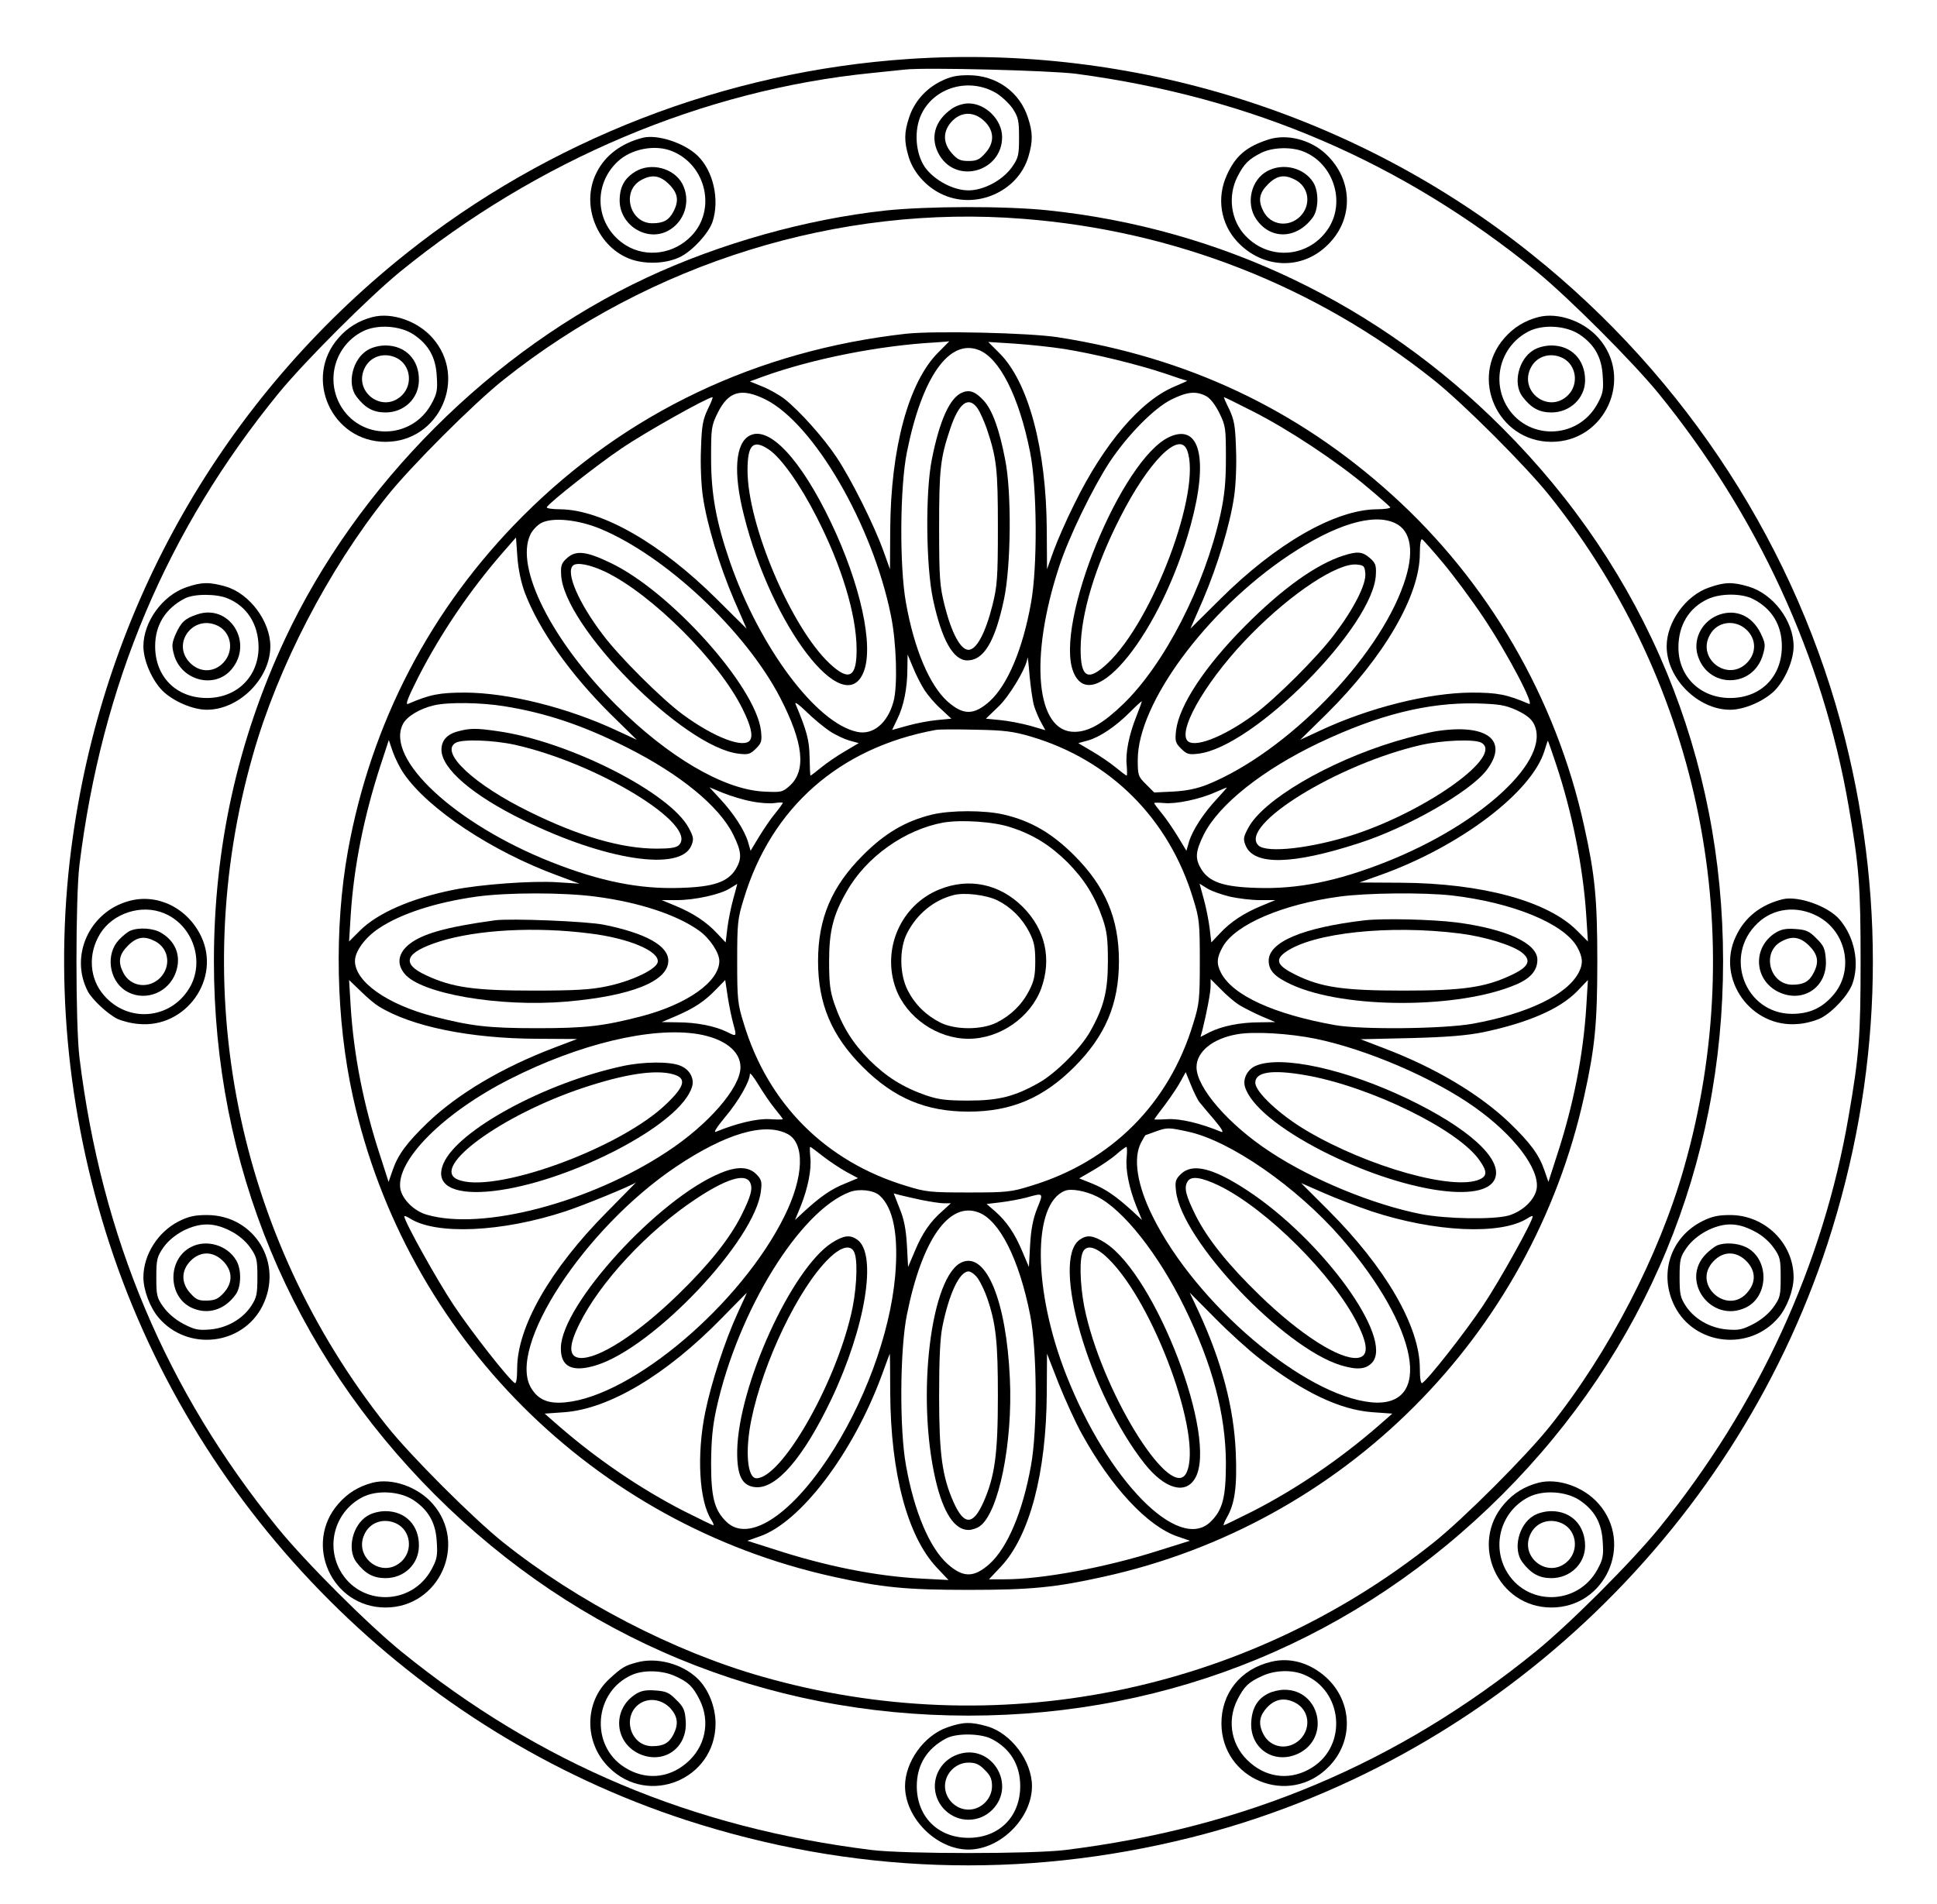 <?xml version="1.0" standalone="no"?>
<!DOCTYPE svg PUBLIC "-//W3C//DTD SVG 20010904//EN"
 "http://www.w3.org/TR/2001/REC-SVG-20010904/DTD/svg10.dtd">
<svg version="1.0" xmlns="http://www.w3.org/2000/svg"
 width="824pt" height="810pt" viewBox="0 0 824 810"
 preserveAspectRatio="xMidYMid meet">
<g id="pattern2" transform="translate(0,810) scale(0.1,-0.1)"
fill="#000000" stroke="none">
<path d="M3865 7849 c-778 -52 -1532 -344 -2140 -830 -775 -619 -1276 -1497
-1415 -2479 -82 -574 -28 -1169 156 -1733 376 -1151 1300 -2075 2451 -2451
704 -229 1429 -255 2148 -75 1266 317 2303 1285 2709 2526 229 704 255 1429
75 2148 -202 807 -674 1537 -1334 2064 -745 596 -1696 894 -2650 830z m713
-63 c748 -100 1388 -376 1961 -843 136 -112 402 -378 514 -514 422 -518 702
-1125 811 -1759 45 -259 51 -341 51 -660 0 -319 -6 -401 -51 -660 -108 -631
-385 -1234 -806 -1752 -118 -145 -381 -408 -526 -526 -585 -475 -1237 -750
-2002 -844 -140 -17 -680 -17 -820 0 -765 94 -1417 369 -2002 844 -145 118
-408 381 -526 526 -475 585 -750 1237 -844 2002 -17 140 -17 680 0 820 95 768
372 1425 849 2009 112 136 378 402 514 514 583 475 1290 774 2004 846 61 6
126 13 145 15 85 10 621 -4 728 -18z"/>
<path d="M4002 7754 c-65 -32 -114 -89 -135 -155 -21 -63 -21 -101 -2 -165 19
-65 72 -126 137 -158 144 -72 328 6 373 158 19 64 19 102 -2 165 -35 110 -135
181 -253 181 -51 0 -78 -6 -118 -26z m234 -49 c24 -14 57 -45 72 -67 24 -37
27 -51 27 -124 0 -75 -3 -86 -30 -125 -40 -56 -120 -99 -185 -99 -65 0 -145
43 -185 98 -41 59 -48 159 -15 227 55 114 202 156 316 90z"/>
<path d="M4050 7638 c-76 -52 -96 -129 -52 -201 76 -122 265 -65 265 80 0 73
-70 143 -143 143 -22 0 -51 -9 -70 -22z m143 -59 c37 -40 37 -88 -2 -131 -24
-27 -36 -33 -71 -33 -35 0 -47 6 -71 33 -37 42 -39 89 -4 131 42 49 102 49
148 0z"/>
<path d="M2735 7514 c-91 -23 -160 -74 -197 -148 -71 -139 4 -322 151 -371 66
-21 150 -16 207 13 52 27 118 99 135 148 31 93 4 217 -64 282 -56 54 -170 91
-232 76z m126 -58 c144 -60 186 -249 81 -359 -74 -78 -191 -95 -279 -41 -128
79 -146 252 -36 356 58 55 161 75 234 44z"/>
<path d="M2703 7370 c-46 -28 -66 -64 -67 -120 -2 -106 113 -180 204 -133 73
38 101 129 62 202 -36 66 -133 91 -199 51z m143 -54 c38 -38 43 -70 19 -116
-19 -37 -43 -50 -90 -50 -97 0 -133 138 -47 184 45 25 80 20 118 -18z"/>
<path d="M5395 7506 c-93 -30 -140 -70 -176 -151 -44 -96 -27 -206 44 -283
109 -117 277 -123 387 -12 109 108 106 274 -7 382 -66 64 -169 90 -248 64z
m153 -52 c123 -51 175 -208 106 -321 -79 -128 -252 -146 -356 -36 -62 65 -76
168 -34 251 28 55 48 75 102 102 48 24 131 26 182 4z"/>
<path d="M5391 7372 c-69 -37 -92 -137 -48 -203 60 -90 172 -88 241 5 26 35
27 112 2 151 -40 62 -128 83 -195 47z m119 -37 c59 -31 69 -107 21 -156 -49
-48 -125 -38 -156 21 -24 46 -19 78 19 116 38 38 70 43 116 19z"/>
<path d="M3765 7204 c-336 -37 -700 -139 -1013 -285 -659 -308 -1233 -882
-1541 -1541 -201 -431 -301 -886 -301 -1368 0 -865 329 -1659 940 -2270 611
-611 1405 -940 2270 -940 865 0 1659 329 2270 940 611 611 940 1405 940 2270
0 866 -328 1659 -940 2270 -526 527 -1198 848 -1932 925 -181 19 -514 18 -693
-1z m586 -35 c645 -50 1246 -286 1747 -685 125 -99 397 -371 496 -496 642
-806 853 -1866 570 -2856 -106 -374 -320 -787 -570 -1100 -99 -125 -371 -397
-496 -496 -805 -642 -1866 -853 -2856 -570 -374 106 -787 320 -1100 570 -125
99 -397 371 -496 496 -642 806 -853 1866 -570 2856 106 374 320 787 570 1100
99 125 371 397 496 496 625 498 1428 747 2209 685z"/>
<path d="M3855 6680 c-634 -71 -1190 -335 -1630 -775 -392 -392 -646 -879
-745 -1426 -59 -328 -51 -717 21 -1044 225 -1020 1023 -1819 2044 -2044 207
-46 310 -56 575 -56 265 0 368 10 575 56 1021 225 1819 1023 2044 2044 46 207
56 310 56 575 0 265 -10 368 -56 575 -120 545 -408 1040 -819 1411 -402 363
-868 583 -1420 669 -123 19 -522 28 -645 15z m136 -80 c-126 -126 -202 -407
-204 -754 l-1 -168 -28 78 c-40 111 -137 305 -199 398 -55 83 -156 196 -221
248 -22 17 -64 41 -94 53 l-54 22 57 21 c208 75 493 132 733 145 30 2 56 4 58
5 2 1 -20 -21 -47 -48z m537 15 c130 -21 310 -65 427 -104 49 -17 92 -31 95
-31 3 0 -21 -11 -52 -24 -145 -60 -301 -242 -428 -501 -33 -66 -72 -155 -88
-199 l-28 -78 -1 168 c-2 344 -78 628 -201 751 l-48 48 110 -7 c61 -4 157 -14
214 -23z m-365 -4 c89 -34 172 -198 219 -435 30 -149 32 -487 4 -641 -35 -197
-100 -350 -176 -419 -67 -60 -113 -60 -180 0 -76 69 -141 222 -176 419 -28
154 -26 492 4 641 64 319 179 483 305 435z m-906 -211 c205 -103 455 -533 533
-919 24 -117 29 -301 11 -366 -25 -92 -87 -144 -155 -129 -174 37 -414 359
-540 721 -59 171 -81 289 -81 443 0 128 1 138 28 193 46 93 101 108 204 57z
m1873 15 c18 -9 39 -36 57 -72 27 -55 28 -65 28 -193 0 -103 -6 -159 -23 -238
-68 -307 -238 -638 -414 -808 -84 -81 -145 -117 -205 -118 -166 -4 -196 313
-67 704 41 126 143 335 215 445 77 115 188 228 262 265 67 33 104 37 147 15z
m-2119 -56 c-21 -45 -26 -69 -29 -170 -3 -65 1 -155 8 -201 17 -119 71 -296
132 -439 l54 -124 -126 125 c-238 237 -489 381 -666 383 -34 0 -61 4 -58 9 14
22 214 180 318 250 98 67 365 217 387 218 3 0 -6 -23 -20 -51z m2322 -11 c149
-76 349 -208 479 -317 54 -45 99 -85 102 -89 3 -5 -24 -9 -58 -9 -177 -2 -428
-146 -666 -383 l-126 -125 54 124 c61 143 115 320 132 439 7 46 11 136 8 201
-3 101 -8 125 -29 170 -14 28 -24 51 -22 51 3 0 59 -28 126 -62z m-2779 -498
c278 -116 616 -433 764 -717 100 -193 113 -312 41 -377 -31 -27 -35 -28 -113
-24 -170 10 -405 148 -626 369 -273 273 -430 585 -364 724 8 18 30 41 47 50
49 25 156 14 251 -25z m3381 24 c70 -33 83 -127 36 -260 -111 -319 -498 -715
-834 -852 -43 -17 -88 -27 -144 -30 l-83 -4 -35 35 c-33 33 -35 38 -35 104 0
240 292 635 641 869 199 133 361 182 454 138z m-3702 -297 c61 -159 192 -344
363 -514 l113 -111 -84 39 c-209 98 -462 161 -645 162 -111 0 -151 -8 -244
-48 -13 -6 -2 24 44 115 95 185 218 367 359 529 l56 64 6 -84 c4 -53 16 -109
32 -152z m3908 125 c44 -53 120 -155 168 -227 104 -155 223 -382 195 -370 -93
40 -133 48 -244 48 -183 -1 -436 -64 -645 -162 l-84 -39 113 111 c244 242 396
503 396 682 0 40 4 64 10 60 5 -3 46 -49 91 -103z m-2209 -537 c14 -22 45 -59
70 -81 l45 -42 -62 -6 c-33 -3 -90 -14 -125 -24 l-65 -18 22 46 c27 54 43 131
43 214 l1 61 23 -55 c12 -30 34 -73 48 -95z m468 -72 c7 -21 20 -52 30 -69
l17 -31 -65 19 c-37 10 -94 21 -127 24 l-61 6 52 50 c48 45 121 167 125 209 1
8 5 -27 9 -78 5 -50 13 -109 20 -130z m-872 -103 c25 -17 64 -35 85 -41 l40
-11 -59 -35 c-33 -19 -78 -50 -101 -69 -23 -19 -43 -34 -45 -34 -2 0 -3 35 -4
78 -1 72 -12 113 -60 227 -4 11 16 -4 45 -32 29 -29 74 -66 99 -83z m1307 64
c-32 -79 -48 -158 -42 -211 2 -24 2 -43 0 -43 -3 0 -23 15 -46 34 -23 19 -68
50 -101 69 l-59 35 40 11 c51 14 118 59 179 120 27 27 50 48 51 47 1 -1 -9
-29 -22 -62z m-2690 41 c180 -29 336 -82 521 -175 227 -114 393 -250 453 -371
36 -73 38 -102 11 -147 -34 -55 -94 -76 -236 -80 -174 -6 -342 28 -549 110
-409 162 -707 439 -631 587 17 33 72 66 133 80 60 14 200 12 298 -4z m4307
-17 c40 -19 62 -36 73 -58 77 -149 -220 -426 -630 -588 -207 -82 -375 -116
-549 -110 -142 4 -202 25 -236 80 -27 45 -25 74 11 147 64 128 251 276 490
390 253 120 462 172 669 168 99 -3 123 -7 172 -29z m-2067 -112 c338 -100 588
-349 691 -691 26 -83 28 -103 28 -265 0 -162 -2 -182 -28 -265 -103 -342 -349
-588 -691 -691 -83 -26 -103 -28 -265 -28 -162 0 -182 2 -265 28 -342 103
-588 349 -691 691 -26 83 -28 103 -28 265 0 162 2 182 28 265 117 389 407 644
816 719 14 3 90 3 170 1 121 -2 160 -7 235 -29z m-2667 -158 c104 -151 375
-331 653 -433 l94 -35 -95 6 c-107 7 -326 -9 -440 -32 -180 -36 -324 -99 -399
-174 l-46 -46 7 113 c13 204 56 418 125 631 l37 113 17 -50 c10 -28 31 -70 47
-93z m4901 42 c68 -203 116 -441 129 -646 l7 -110 -47 47 c-125 125 -404 201
-749 203 l-176 1 90 32 c340 122 646 354 698 531 7 23 13 41 14 40 1 -2 17
-46 34 -98z m-3421 -160 c34 -7 78 -10 97 -7 19 3 35 3 35 1 0 -3 -15 -24 -34
-47 -19 -23 -49 -68 -68 -99 l-35 -58 -11 38 c-15 50 -62 122 -118 182 l-46
50 58 -24 c33 -13 87 -30 122 -36z m1979 11 c-57 -61 -104 -133 -119 -183
l-11 -38 -35 58 c-19 31 -49 76 -68 99 -19 23 -34 43 -34 46 0 2 19 2 43 0 48
-5 151 16 217 46 25 11 47 20 49 20 2 1 -17 -21 -42 -48z m-2058 -427 c-10
-36 -21 -92 -25 -125 l-7 -59 -36 38 c-45 49 -103 87 -178 118 l-58 24 63 0
c78 0 187 24 227 50 17 10 31 19 31 19 1 1 -7 -29 -17 -65z m2112 11 c35 -8
93 -15 129 -15 l65 0 -58 -24 c-75 -31 -133 -69 -178 -118 l-36 -38 -7 59 c-4
33 -15 89 -25 125 l-18 66 32 -20 c17 -11 60 -26 96 -35z m-2698 0 c185 -24
346 -77 441 -145 46 -33 86 -94 86 -129 0 -88 -137 -185 -334 -236 -160 -41
-232 -50 -441 -50 -209 0 -281 9 -441 50 -197 51 -334 148 -334 236 0 41 43
100 102 139 94 63 244 111 416 135 133 18 368 18 505 0z m3642 5 c259 -30 477
-119 534 -219 25 -45 26 -72 7 -109 -50 -95 -216 -175 -451 -218 -124 -22
-469 -26 -585 -6 -259 46 -436 126 -486 223 -20 39 -18 65 8 111 53 94 253
180 496 213 119 16 356 18 477 5z m-4564 -472 c139 -86 389 -137 674 -138
l170 -1 -100 -38 c-220 -84 -407 -195 -536 -318 -89 -86 -126 -136 -149 -203
l-17 -49 -36 112 c-70 213 -112 426 -125 632 l-7 115 50 -48 c27 -27 62 -56
76 -64z m1508 -73 c16 -57 15 -57 -26 -36 -51 25 -130 41 -211 41 l-67 1 59
25 c79 34 123 63 171 113 l40 41 11 -73 c6 -39 17 -90 23 -112z m2152 79 c20
-12 63 -34 95 -48 l59 -25 -67 -1 c-82 0 -160 -16 -212 -42 l-39 -20 8 29 c18
72 35 161 35 187 l0 30 43 -43 c23 -24 58 -54 78 -67z m1477 -9 c-13 -206 -55
-419 -125 -632 l-36 -112 -17 49 c-23 67 -60 117 -149 203 -129 123 -318 235
-534 317 l-99 38 214 5 c156 4 238 11 308 25 190 40 324 98 398 173 26 27 47
49 47 49 0 0 -3 -52 -7 -115z m-3779 -115 c112 -19 181 -72 181 -141 0 -87
-137 -245 -313 -360 -327 -216 -784 -336 -1020 -268 -55 15 -106 66 -114 111
-19 120 183 323 465 466 295 150 603 224 801 192z m2628 -20 c218 -45 503
-168 676 -291 168 -119 277 -263 264 -347 -8 -47 -59 -96 -119 -114 -63 -18
-265 -15 -373 6 -203 40 -464 147 -642 265 -176 115 -313 273 -313 360 0 66
69 122 172 140 71 13 222 4 335 -19z m-2301 -297 c19 -23 34 -43 34 -45 0 -2
-26 -2 -57 0 -53 3 -141 -18 -228 -54 -11 -4 5 21 39 62 56 66 106 152 106
184 0 8 16 -12 36 -45 20 -33 51 -79 70 -102z m1805 29 c8 -9 36 -44 64 -76
32 -38 43 -57 30 -52 -89 37 -175 57 -228 54 -31 -2 -57 -2 -57 -1 0 1 21 30
48 65 26 35 56 80 66 100 l20 36 22 -54 c12 -30 28 -62 35 -72z m-1751 -137
c75 -39 70 -183 -13 -350 -185 -374 -646 -765 -932 -792 -73 -7 -115 11 -145
60 -106 173 226 680 615 942 210 141 377 191 475 140z m1703 10 c179 -38 462
-234 652 -452 330 -380 394 -724 130 -700 -286 27 -747 418 -932 792 -65 131
-84 246 -49 313 9 17 18 32 19 32 1 0 20 7 42 15 50 18 55 18 138 0z m-1552
-105 c27 -21 72 -51 99 -66 l50 -27 -55 -23 c-58 -23 -103 -54 -172 -117 l-41
-38 24 58 c31 78 47 157 41 210 -2 24 -3 43 0 43 2 0 26 -18 54 -40z m1292 -3
c-6 -53 10 -132 41 -210 l24 -58 -41 38 c-69 63 -114 94 -171 117 l-55 22 62
36 c34 20 78 50 97 67 19 17 38 30 41 31 4 0 4 -19 2 -43z m-2212 -235 c-240
-242 -381 -488 -381 -665 0 -41 -4 -66 -10 -62 -26 16 -182 215 -259 330 -72
108 -211 358 -211 379 0 4 10 0 23 -8 112 -72 393 -59 663 30 79 26 281 109
300 123 1 1 -55 -56 -125 -127z m3253 4 c270 -89 551 -102 664 -30 12 8 22 12
22 8 0 -21 -139 -271 -211 -379 -77 -115 -233 -314 -259 -330 -6 -4 -10 21
-10 62 0 179 -146 430 -389 673 l-116 116 96 -42 c52 -23 144 -58 203 -78z
m-2092 67 c59 -53 81 -171 66 -343 -22 -247 -133 -547 -289 -780 -164 -245
-337 -353 -428 -266 -52 50 -66 104 -66 251 1 98 6 156 23 233 92 415 354 840
567 920 40 15 102 8 127 -15z m924 -4 c112 -55 264 -248 374 -474 118 -242
174 -453 175 -660 0 -147 -14 -201 -66 -251 -136 -130 -436 176 -613 625 -142
360 -145 729 -6 784 26 11 87 0 136 -24z m-746 -15 c36 -7 79 -14 95 -14 l30
0 -36 -33 c-52 -45 -86 -95 -118 -172 l-28 -66 -5 93 c-4 68 -12 110 -31 156
l-25 64 26 -7 c15 -4 56 -13 92 -21z m492 -36 c-18 -46 -26 -88 -30 -156 l-5
-93 -28 66 c-32 76 -66 127 -116 171 l-36 31 59 7 c33 4 82 13 109 20 75 21
75 22 47 -46z m-249 -17 c89 -34 172 -198 219 -435 30 -149 32 -487 4 -641
-35 -197 -100 -350 -176 -419 -67 -60 -113 -60 -180 0 -76 69 -141 222 -176
419 -28 154 -26 492 4 641 64 319 179 483 305 435z m-1025 -428 c-54 -118
-112 -295 -138 -422 -37 -182 -26 -378 26 -458 8 -13 12 -23 8 -23 -3 0 -60
28 -126 61 -183 94 -365 218 -527 358 l-64 56 84 6 c190 14 434 159 669 400
58 59 106 108 107 108 1 1 -17 -38 -39 -86z m2222 -195 c187 -144 341 -217
479 -227 l84 -6 -64 -56 c-162 -140 -344 -264 -527 -358 -66 -33 -123 -61
-126 -61 -3 0 3 15 13 33 34 59 44 131 38 276 -8 191 -59 385 -157 598 l-39
83 107 -108 c59 -60 145 -138 192 -174z m-1573 -145 c2 -342 73 -609 197 -742
l51 -54 -115 6 c-193 10 -407 53 -628 125 l-113 36 51 18 c175 59 399 355 521
686 18 50 34 92 34 92 1 0 2 -75 2 -167z m815 -174 c125 -227 280 -394 408
-437 l52 -18 -134 -42 c-225 -72 -495 -122 -655 -122 l-66 0 50 53 c123 130
194 399 196 739 l1 168 50 -128 c28 -70 72 -166 98 -213z"/>
<path d="M4094 6430 c-53 -21 -97 -118 -130 -285 -28 -139 -25 -454 5 -595 37
-173 86 -260 146 -260 70 0 118 80 156 260 30 141 33 456 5 594 -25 131 -55
211 -90 250 -35 39 -61 49 -92 36z m65 -68 c10 -15 28 -55 39 -87 42 -125 47
-172 47 -420 0 -216 -3 -249 -23 -330 -30 -119 -68 -190 -102 -190 -34 0 -72
71 -102 190 -20 81 -23 114 -23 330 0 248 5 295 47 420 37 111 78 142 117 87z"/>
<path d="M3190 6247 c-62 -31 -72 -157 -25 -341 118 -472 426 -873 509 -665
44 110 -13 372 -139 636 -128 268 -262 412 -345 370z m81 -60 c52 -35 133
-149 203 -287 106 -207 169 -414 170 -561 1 -122 -32 -140 -115 -62 -163 153
-349 590 -349 822 0 110 24 133 91 88z"/>
<path d="M4975 6241 c-204 -93 -491 -795 -409 -1000 80 -200 375 169 499 624
77 281 40 435 -90 376z m75 -57 c64 -167 -145 -726 -339 -907 -84 -79 -115
-61 -114 66 2 148 62 348 169 557 121 238 252 369 284 284z"/>
<path d="M2414 5727 c-25 -22 -29 -32 -27 -71 8 -219 521 -737 756 -763 40 -5
49 -2 73 22 24 24 26 32 21 77 -23 188 -387 594 -642 714 -100 48 -144 53
-181 21z m161 -60 c198 -95 486 -383 584 -584 34 -68 45 -112 32 -132 -25 -38
-154 11 -288 110 -89 66 -268 244 -339 339 -102 134 -158 263 -127 293 15 16
73 5 138 -26z"/>
<path d="M5715 5736 c-116 -37 -260 -140 -420 -301 -170 -171 -279 -337 -292
-443 -5 -45 -3 -53 21 -77 24 -24 33 -27 73 -22 235 26 748 544 756 763 2 39
-2 49 -26 70 -31 27 -53 29 -112 10z m93 -75 c5 -46 -49 -152 -132 -261 -71
-95 -250 -273 -339 -339 -134 -99 -263 -148 -288 -110 -35 55 97 273 276 453
173 175 364 300 445 294 32 -3 35 -6 38 -37z"/>
<path d="M1948 4988 c-47 -12 -71 -40 -70 -80 2 -80 134 -193 347 -297 350
-172 670 -221 716 -109 11 27 10 36 -11 75 -80 151 -513 370 -814 412 -90 13
-117 13 -168 -1z m242 -57 c354 -79 783 -342 698 -427 -11 -11 -37 -15 -94
-15 -149 0 -329 52 -540 156 -236 115 -385 254 -316 294 28 17 160 12 252 -8z"/>
<path d="M6112 4989 c-34 -5 -114 -25 -177 -44 -287 -87 -562 -249 -625 -368
-21 -39 -22 -48 -11 -75 35 -85 198 -82 481 10 207 66 474 219 544 311 96 126
3 199 -212 166z m189 -49 c98 -53 -222 -285 -537 -390 -181 -59 -376 -82 -411
-47 -85 85 338 346 692 427 89 20 226 26 256 10z"/>
<path d="M3965 4634 c-112 -27 -202 -80 -295 -174 -132 -132 -190 -268 -190
-450 0 -182 58 -318 190 -450 132 -132 268 -190 450 -190 182 0 318 58 450
190 132 132 190 268 190 450 0 182 -58 318 -190 450 -95 95 -184 147 -300 174
-81 19 -225 19 -305 0z m337 -55 c95 -31 166 -76 239 -148 72 -73 116 -143
150 -241 18 -53 22 -87 22 -180 0 -127 -17 -196 -76 -300 -40 -71 -146 -177
-217 -217 -104 -59 -173 -76 -300 -76 -93 0 -127 4 -180 22 -98 34 -168 78
-241 150 -72 73 -116 143 -150 241 -18 53 -22 87 -22 180 0 127 17 197 75 297
83 147 247 263 411 293 77 13 217 4 289 -21z"/>
<path d="M3995 4315 c-164 -67 -245 -255 -184 -422 46 -123 176 -213 309 -213
133 0 263 90 309 213 46 126 18 252 -78 348 -98 98 -229 126 -356 74z m248
-46 c58 -29 104 -75 135 -134 21 -41 26 -64 26 -125 0 -61 -5 -84 -26 -125
-31 -60 -77 -105 -138 -136 -64 -32 -176 -32 -240 0 -61 31 -107 76 -138 136
-36 69 -37 179 -3 245 42 81 112 139 196 161 47 13 141 1 188 -22z"/>
<path d="M2105 4184 c-211 -29 -311 -58 -367 -104 -44 -37 -51 -81 -18 -122
67 -86 404 -144 688 -120 279 24 435 87 435 174 0 64 -96 117 -273 153 -72 15
-400 28 -465 19z m405 -56 c164 -20 295 -75 288 -121 -4 -31 -111 -82 -218
-104 -67 -14 -132 -18 -310 -18 -252 0 -346 13 -457 65 -109 50 -91 97 57 144
159 50 407 64 640 34z"/>
<path d="M5805 4184 c-263 -31 -408 -92 -408 -172 0 -42 26 -69 98 -102 227
-104 713 -103 955 1 61 26 90 60 90 105 0 70 -131 131 -344 159 -104 13 -309
18 -391 9z m405 -56 c105 -13 225 -50 264 -81 43 -34 29 -62 -47 -97 -111 -52
-205 -65 -457 -65 -257 0 -351 14 -460 68 -77 38 -88 63 -41 96 115 82 441
117 741 79z"/>
<path d="M2650 3564 c-332 -71 -705 -274 -764 -416 -76 -182 323 -152 728 54
185 95 307 196 330 274 11 35 -11 74 -49 89 -43 19 -158 18 -245 -1z m213 -35
c58 -16 52 -49 -26 -124 -196 -192 -744 -390 -892 -323 -114 52 190 274 535
389 177 59 308 79 383 58z"/>
<path d="M5342 3565 c-35 -15 -56 -55 -46 -89 23 -78 145 -179 330 -274 339
-172 692 -228 734 -116 32 83 -114 215 -373 339 -265 127 -538 186 -645 140z
m212 -40 c275 -48 653 -233 741 -364 32 -45 31 -65 0 -79 -109 -50 -473 52
-735 206 -114 67 -220 165 -220 205 0 46 71 57 214 32z"/>
<path d="M3066 3109 c-263 -107 -676 -558 -680 -743 -2 -82 48 -107 151 -75
245 76 677 533 700 742 5 39 2 49 -20 71 -32 32 -81 34 -151 5z m124 -39 c14
-25 5 -59 -36 -141 -50 -100 -139 -211 -271 -339 -173 -168 -340 -275 -417
-268 -47 5 -48 51 -1 145 87 177 290 395 493 530 129 86 211 112 232 73z"/>
<path d="M5023 3104 c-23 -23 -25 -31 -20 -74 25 -209 455 -663 700 -739 70
-21 107 -18 134 11 93 103 -211 523 -533 734 -145 95 -232 116 -281 68z m163
-49 c203 -99 488 -384 589 -588 47 -94 46 -140 -1 -145 -77 -7 -244 100 -417
268 -132 128 -221 239 -271 339 -41 83 -50 116 -35 142 14 27 58 21 135 -16z"/>
<path d="M3539 2812 c-171 -110 -399 -609 -403 -887 -1 -105 21 -148 78 -153
89 -8 204 126 322 373 146 307 197 619 111 680 -31 22 -57 19 -108 -13z m98
-49 c13 -46 5 -168 -17 -258 -72 -306 -297 -695 -402 -695 -39 0 -49 115 -22
248 50 247 202 563 330 687 56 55 99 62 111 18z"/>
<path d="M4593 2825 c-124 -87 40 -654 276 -953 86 -108 174 -133 215 -62 99
168 -168 865 -383 1002 -51 32 -77 35 -108 13z m121 -80 c194 -188 403 -758
334 -910 -60 -132 -343 311 -428 670 -22 90 -30 212 -17 258 12 44 55 37 111
-18z"/>
<path d="M4094 2730 c-134 -53 -197 -571 -114 -927 33 -141 81 -213 140 -213
14 0 36 7 48 16 80 56 141 354 128 629 -15 329 -100 536 -202 495z m66 -70
c11 -16 29 -53 39 -82 38 -110 46 -187 46 -418 0 -248 -13 -343 -62 -453 -44
-98 -82 -98 -126 0 -49 110 -62 205 -62 453 0 153 4 247 14 295 28 140 73 235
111 235 10 0 28 -13 40 -30z"/>
<path d="M1585 6751 c-58 -15 -106 -44 -145 -89 -151 -171 -29 -442 200 -442
229 0 351 271 200 442 -63 72 -173 110 -255 89z m174 -74 c64 -43 95 -97 99
-178 4 -59 1 -74 -23 -118 -85 -155 -305 -156 -389 -2 -61 113 -17 253 97 311
61 31 158 25 216 -13z"/>
<path d="M1563 6610 c-63 -38 -88 -142 -47 -197 37 -49 72 -68 124 -68 79 0
141 59 142 136 2 88 -57 149 -142 149 -27 0 -58 -8 -77 -20z m126 -34 c57 -30
68 -110 22 -157 -83 -83 -214 17 -157 120 26 47 84 63 135 37z"/>
<path d="M6545 6751 c-58 -15 -106 -44 -145 -89 -151 -171 -29 -442 200 -442
229 0 351 271 200 442 -63 72 -173 110 -255 89z m174 -74 c64 -43 95 -97 99
-178 4 -59 1 -74 -23 -118 -85 -155 -305 -156 -389 -2 -61 113 -17 253 97 311
61 31 158 25 216 -13z"/>
<path d="M6523 6610 c-63 -38 -88 -142 -47 -197 37 -49 72 -68 124 -68 79 0
143 61 143 137 0 87 -58 148 -143 148 -27 0 -58 -8 -77 -20z m126 -34 c57 -30
68 -110 22 -157 -83 -83 -214 17 -157 120 26 47 84 63 135 37z"/>
<path d="M792 5601 c-101 -35 -182 -147 -182 -251 0 -60 36 -143 81 -189 46
-45 129 -81 189 -81 137 0 270 133 270 270 0 106 -88 224 -189 254 -69 20
-103 20 -169 -3z m176 -47 c83 -34 131 -110 132 -207 0 -126 -92 -217 -220
-217 -130 0 -220 90 -220 220 0 90 43 160 125 203 39 21 135 21 183 1z"/>
<path d="M837 5485 c-51 -17 -67 -33 -90 -84 -16 -38 -17 -49 -7 -86 31 -112
174 -148 245 -63 96 114 -10 282 -148 233z m92 -49 c56 -30 67 -106 22 -155
-40 -43 -100 -44 -142 -2 -83 83 15 211 120 157z"/>
<path d="M7270 5600 c-99 -34 -180 -147 -180 -250 0 -137 133 -270 270 -270
60 0 143 36 189 81 45 46 81 129 81 189 0 108 -87 223 -191 254 -68 20 -101
20 -169 -4z m188 -49 c80 -41 122 -111 122 -201 0 -130 -90 -220 -220 -220
-127 0 -220 91 -220 215 0 95 45 169 125 206 54 25 144 25 193 0z"/>
<path d="M7315 5485 c-72 -25 -113 -100 -94 -170 41 -146 238 -146 279 1 11
39 10 48 -11 91 -36 72 -103 102 -174 78z m114 -64 c43 -40 44 -100 2 -142
-82 -82 -214 18 -157 120 31 57 106 67 155 22z"/>
<path d="M548 4266 c-168 -46 -253 -234 -174 -385 19 -35 83 -95 125 -116 19
-9 60 -20 91 -22 201 -19 351 192 266 372 -58 122 -187 185 -308 151z m150
-52 c124 -51 176 -208 106 -321 -81 -131 -259 -146 -361 -29 -63 71 -70 177
-17 263 54 88 177 127 272 87z"/>
<path d="M555 4140 c-11 -4 -33 -22 -49 -39 -57 -60 -43 -170 27 -216 72 -46
169 -18 208 61 34 72 14 143 -54 184 -33 21 -96 25 -132 10z m105 -45 c59 -31
69 -107 21 -156 -49 -48 -125 -38 -156 21 -24 46 -19 78 19 116 38 38 70 43
116 19z"/>
<path d="M7585 4274 c-95 -23 -163 -77 -201 -159 -85 -181 65 -391 266 -372
31 2 74 14 96 25 52 27 118 99 135 148 30 88 8 197 -55 271 -48 57 -176 102
-241 87z m146 -72 c125 -65 158 -234 66 -338 -47 -54 -101 -78 -174 -78 -200
1 -293 247 -146 386 67 64 166 76 254 30z"/>
<path d="M7553 4131 c-99 -62 -92 -201 13 -252 105 -50 210 22 201 139 -3 45
-9 59 -40 89 -30 31 -44 37 -89 40 -41 3 -60 -1 -85 -16z m143 -55 c38 -38 43
-70 19 -116 -19 -37 -43 -50 -90 -50 -97 0 -133 138 -47 184 45 25 80 20 118
-18z"/>
<path d="M762 2904 c-90 -45 -152 -143 -152 -239 0 -54 28 -129 65 -172 123
-144 356 -118 441 49 92 182 -33 388 -236 388 -51 0 -78 -6 -118 -26z m219
-42 c34 -17 65 -44 84 -71 27 -39 30 -50 30 -125 0 -73 -3 -87 -27 -124 -37
-55 -103 -93 -175 -99 -50 -4 -65 -1 -113 24 -34 18 -66 45 -85 72 -28 39 -30
50 -30 126 0 76 3 87 30 127 20 28 49 52 84 71 73 36 131 36 202 -1z"/>
<path d="M813 2794 c-101 -51 -100 -210 1 -258 68 -32 140 -11 188 55 25 33
26 108 3 146 -38 65 -127 91 -192 57z m140 -64 c37 -41 37 -89 -1 -131 -23
-25 -36 -32 -71 -33 -36 -1 -47 4 -72 32 -36 40 -38 87 -8 126 43 54 105 57
152 6z"/>
<path d="M7242 2904 c-136 -68 -187 -225 -118 -362 85 -167 318 -193 441 -49
37 43 65 118 65 172 0 145 -122 265 -270 265 -51 0 -78 -6 -118 -26z m219 -42
c34 -17 65 -44 84 -71 28 -39 30 -50 30 -126 0 -76 -2 -87 -30 -126 -19 -27
-51 -54 -85 -72 -48 -25 -63 -28 -113 -24 -72 6 -138 44 -175 99 -24 37 -27
51 -27 124 0 75 3 86 30 125 40 56 120 99 185 99 33 0 64 -9 101 -28z"/>
<path d="M7305 2801 c-11 -5 -32 -21 -47 -36 -114 -114 22 -298 168 -229 101
48 101 210 0 258 -36 17 -88 20 -121 7z m128 -71 c37 -41 37 -89 -2 -132 -82
-92 -226 29 -150 126 43 54 105 57 152 6z"/>
<path d="M1585 1791 c-58 -15 -106 -44 -145 -89 -151 -171 -29 -442 200 -442
229 0 351 271 200 442 -63 72 -173 110 -255 89z m174 -74 c64 -43 95 -97 99
-178 4 -59 1 -74 -23 -118 -85 -155 -305 -156 -389 -2 -61 113 -17 253 97 311
61 31 158 25 216 -13z"/>
<path d="M1563 1650 c-63 -38 -88 -142 -47 -197 37 -49 72 -68 124 -68 79 0
141 59 142 136 2 88 -57 149 -142 149 -27 0 -58 -8 -77 -20z m126 -34 c57 -30
68 -110 22 -157 -83 -83 -214 17 -157 120 26 47 84 63 135 37z"/>
<path d="M6545 1791 c-58 -15 -106 -44 -145 -89 -151 -171 -29 -442 200 -442
229 0 351 271 200 442 -63 72 -173 110 -255 89z m174 -74 c64 -43 95 -97 99
-178 4 -59 1 -74 -23 -118 -85 -155 -305 -156 -389 -2 -61 113 -17 253 97 311
61 31 158 25 216 -13z"/>
<path d="M6523 1650 c-63 -38 -88 -142 -47 -197 37 -49 72 -68 124 -68 79 0
143 61 143 137 0 87 -58 148 -143 148 -27 0 -58 -8 -77 -20z m126 -34 c57 -30
68 -110 22 -157 -83 -83 -214 17 -157 120 26 47 84 63 135 37z"/>
<path d="M2708 1026 c-49 -13 -63 -21 -116 -70 -107 -98 -108 -271 -2 -376
168 -168 452 -52 454 185 0 72 -30 148 -77 193 -65 63 -175 92 -259 68z m162
-57 c58 -26 77 -44 106 -101 47 -93 25 -202 -56 -270 -77 -66 -177 -73 -263
-18 -149 94 -130 324 33 394 49 21 126 19 180 -5z"/>
<path d="M2705 892 c-100 -63 -93 -202 11 -253 105 -50 210 22 201 139 -3 45
-9 59 -40 89 -30 31 -44 37 -89 40 -40 3 -60 -1 -83 -15z m148 -62 c30 -34 34
-67 12 -110 -19 -37 -43 -50 -90 -50 -98 0 -132 137 -47 185 40 22 91 12 125
-25z"/>
<path d="M5407 1029 c-130 -31 -212 -134 -211 -264 2 -237 286 -353 454 -185
110 109 105 280 -10 384 -68 61 -153 85 -233 65z m141 -55 c164 -68 185 -299
35 -394 -86 -55 -186 -48 -263 18 -81 68 -103 177 -56 270 29 57 48 75 106
101 54 25 127 27 178 5z"/>
<path d="M5395 894 c-45 -22 -68 -61 -72 -118 -9 -115 97 -187 201 -137 137
67 91 272 -61 271 -21 0 -51 -7 -68 -16z m115 -39 c59 -31 69 -107 21 -156
-49 -48 -125 -38 -156 21 -21 40 -19 72 6 104 36 46 80 56 129 31z"/>
<path d="M4030 750 c-99 -34 -180 -147 -180 -250 0 -136 134 -270 270 -270
136 0 270 134 270 270 0 106 -88 224 -189 254 -70 20 -103 20 -171 -4z m188
-49 c80 -41 122 -111 122 -201 0 -130 -90 -220 -220 -220 -130 0 -220 90 -220
220 0 90 43 160 125 203 43 23 146 22 193 -2z"/>
<path d="M4075 635 c-102 -36 -131 -160 -56 -236 56 -56 146 -56 202 0 106
107 -4 285 -146 236z m114 -66 c24 -23 31 -39 31 -69 0 -54 -46 -100 -100
-100 -54 0 -100 46 -100 100 0 54 46 100 100 100 30 0 46 -7 69 -31z"/>
</g>
</svg>
